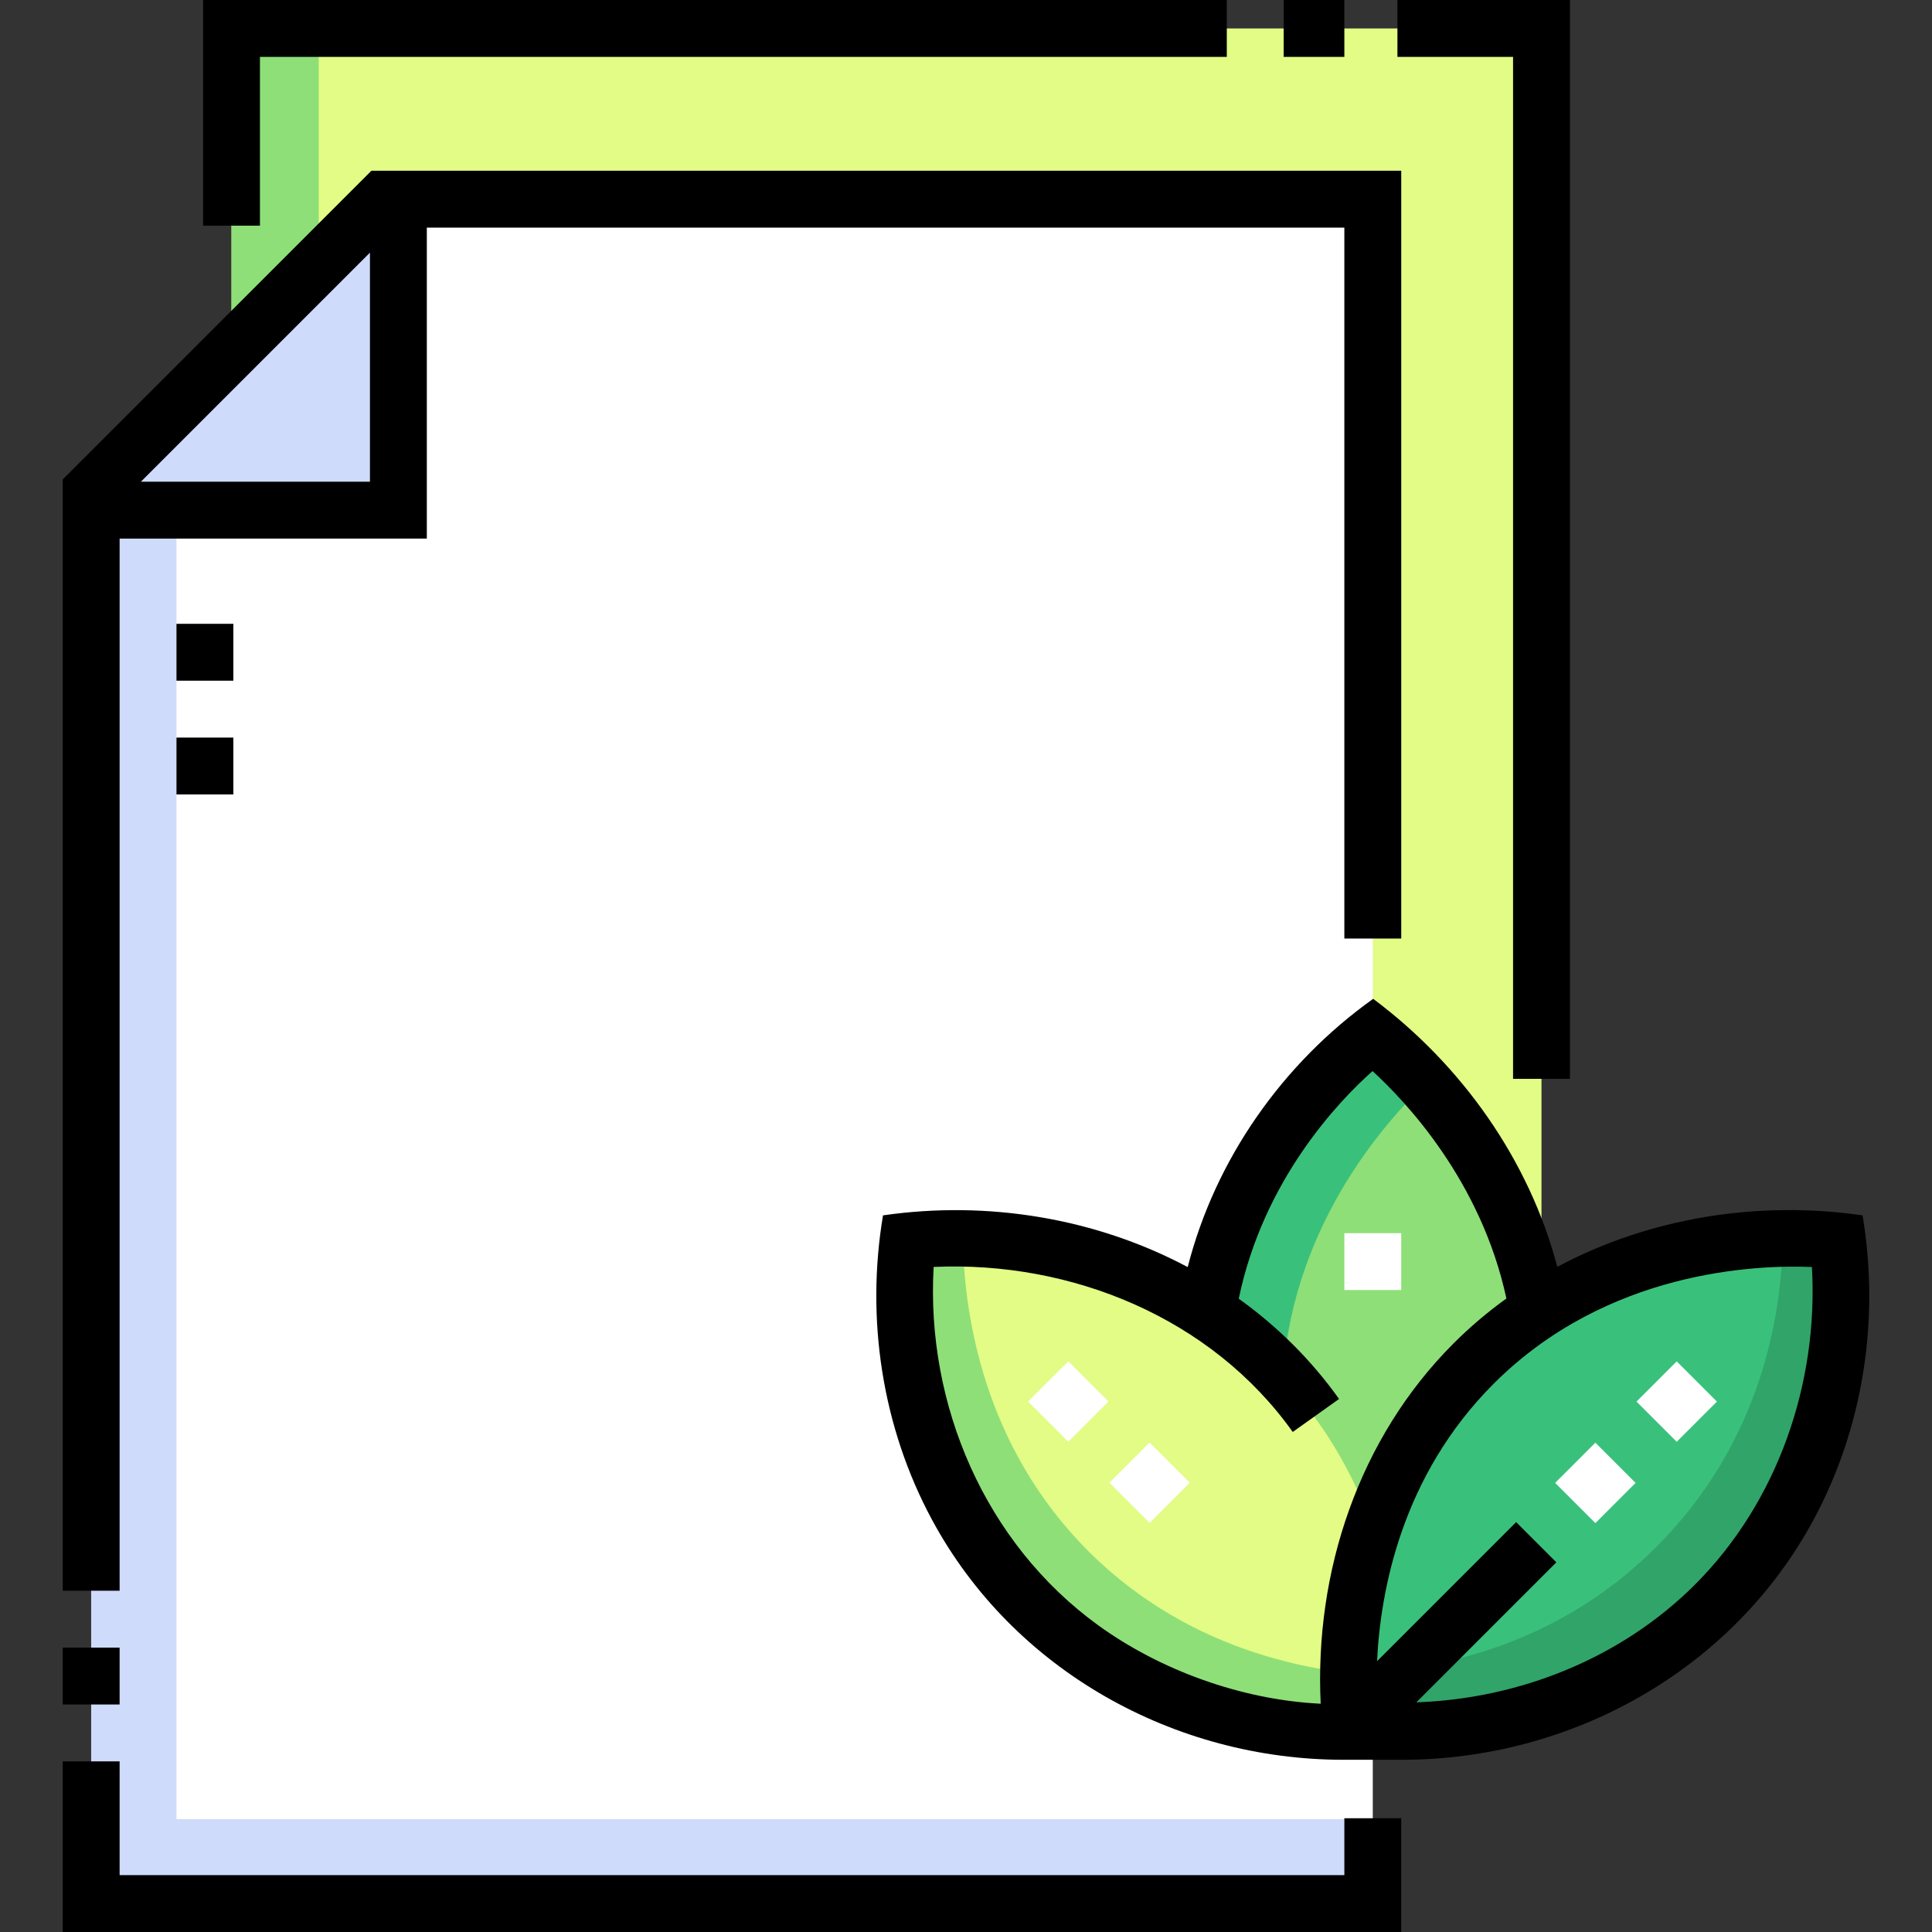 <svg id="Capa_1" enable-background="new 0 0 509.515 509.515" height="512" viewBox="0 0 509.515 509.515" width="512" xmlns="http://www.w3.org/2000/svg"><rect x="0" y="0" width="509.515" height="509.515" fill="#333333" stroke="none"/><g><g><g><g><path d="m61.055 7.5h345.473v338.303h-345.473z" fill="#e2fc85"/></g><g><path d="m61.055 7.5h23v338.303h-23z" fill="#8edf78"/></g><g><path d="m24.046 502.015v-372.467l77.015-77.021h260.977v449.488z" fill="#fff"/></g><g><path d="m46.546 479.765v-372.467l54.767-54.771h-.252l-77.015 77.021v372.467h337.992v-22.25z" fill="#cfdbfa"/></g><g><path d="m317.033 364.413c0 57.288 45 90.897 45 90.897s45-32.102 45-90.897-45-90.897-45-90.897-45 33.61-45 90.897z" fill="#8edf78"/></g><g><path d="m338.033 370.417c0-42.528 24.796-72.001 37.574-84.368-7.596-8.264-13.574-12.532-13.574-12.532s-45 33.609-45 90.897 45 90.897 45 90.897 3.122-2.229 7.72-6.582c-13.273-14.66-31.72-41.632-31.72-78.312z" fill="#39c17b"/></g><g><path d="m271.812 424.266c40.509 40.509 96.094 32.454 96.094 32.454s9.12-54.519-32.454-96.094-96.094-32.454-96.094-32.454-8.055 55.585 32.454 96.094z" fill="#e2fc85"/></g><g><path d="m287.013 409.065c-27.739-27.739-32.705-62.543-33.08-81.732-8.973-.095-14.575.84-14.575.84s-8.055 55.585 32.454 96.094 96.094 32.454 96.094 32.454.934-5.602.84-14.575c-19.19-.376-53.994-5.343-81.733-33.081z" fill="#8edf78"/></g><g><path d="m388.614 360.43c-40.509 40.509-32.454 96.094-32.454 96.094s54.519 9.12 96.094-32.454 32.454-96.094 32.454-96.094-55.585-8.055-96.094 32.454z" fill="#39c17b"/></g><g><path d="m484.707 327.976s-5.612-.811-14.562-.622c-.354 19.21-5.495 52.773-33.28 80.559-28.152 28.152-62.234 33.057-81.31 33.291-.253 9.392.604 15.319.604 15.319s54.519 9.12 96.094-32.454 32.454-96.093 32.454-96.093z" fill="#31a469"/></g><g><path d="m434.772 362.098h15v15h-15z" fill="#fff" transform="matrix(.707 -.707 .707 .707 -131.805 421.013)"/></g><g><path d="m413.323 383.547h15v15h-15z" fill="#fff" transform="matrix(.707 -.707 .707 .707 -153.255 412.128)"/></g><g><path d="m274.304 362.098h15v15h-15z" fill="#fff" transform="matrix(.707 -.707 .707 .707 -178.81 307.539)"/></g><g><path d="m295.752 383.547h15v15h-15z" fill="#fff" transform="matrix(.707 -.707 .707 .707 -187.69 328.956)"/></g><g><path d="m354.538 325.219h15v15h-15z" fill="#fff"/></g><g><path d="m24.046 134.542h81.017v-82.015z" fill="#cfdbfa"/></g></g></g><g><path d="m491.207 320.521c-27.513-3.986-56.16.575-80.508 13.576-7.441-28.231-25.225-53.255-48.56-70.683-23.901 17.051-41.633 42.295-48.913 70.745-24.213-12.895-52.742-17.639-80.358-13.637-4.569 27.312-.257 55.856 12.958 80.336 21.4 39.642 63.866 63.238 108.5 63.238h15.421c44.635-.001 87.1-23.595 108.5-63.238 13.216-24.481 17.529-53.025 12.96-80.337zm-142.908 128.793c-20.978-1.006-42.479-8.93-58.719-20.717-29.754-21.595-45.421-58.089-43.355-94.476 36.374-1.628 73.257 13.423 94.703 43.524l12.217-8.703c-7.419-10.413-16.401-19.236-26.455-26.44 6.514-31.397 26.35-52.082 35.275-60.033 8.889 8.121 28.644 29.091 35.309 59.976-4.928 3.551-9.601 7.505-13.96 11.864-24.967 24.968-36.69 60.218-35.015 95.005zm98.656-31.366c-19.406 19.365-46.197 30.054-73.427 31l36.924-36.924-10.607-10.606-36.683 36.682c.88-18.431 6.42-48.846 30.761-73.186 29.907-29.908 69.314-31.386 83.928-30.776 1.732 30.648-9.038 61.999-30.896 83.81z"/><path d="m354.538 494.515h-322.992v-29.999h-15v44.999h352.992v-30h-15z"/><path d="m16.546 434.515h15v15h-15z"/><path d="m31.546 142.042h81.018v-82.015h241.975v187.493h15v-202.493h-271.584l-81.409 81.415v293.074h15zm5.612-15 60.406-60.41v60.41z"/><path d="m399.028 284.515h15v-284.515h-45.491v15h30.491z"/><path d="m338.537 0h16.002v15h-16.002z"/><path d="m68.555 15h254.982v-15h-269.982v59.515h15z"/><path d="m46.537 164.515h15v15h-15z"/><path d="m46.537 194.515h15v15h-15z"/></g></g></svg>